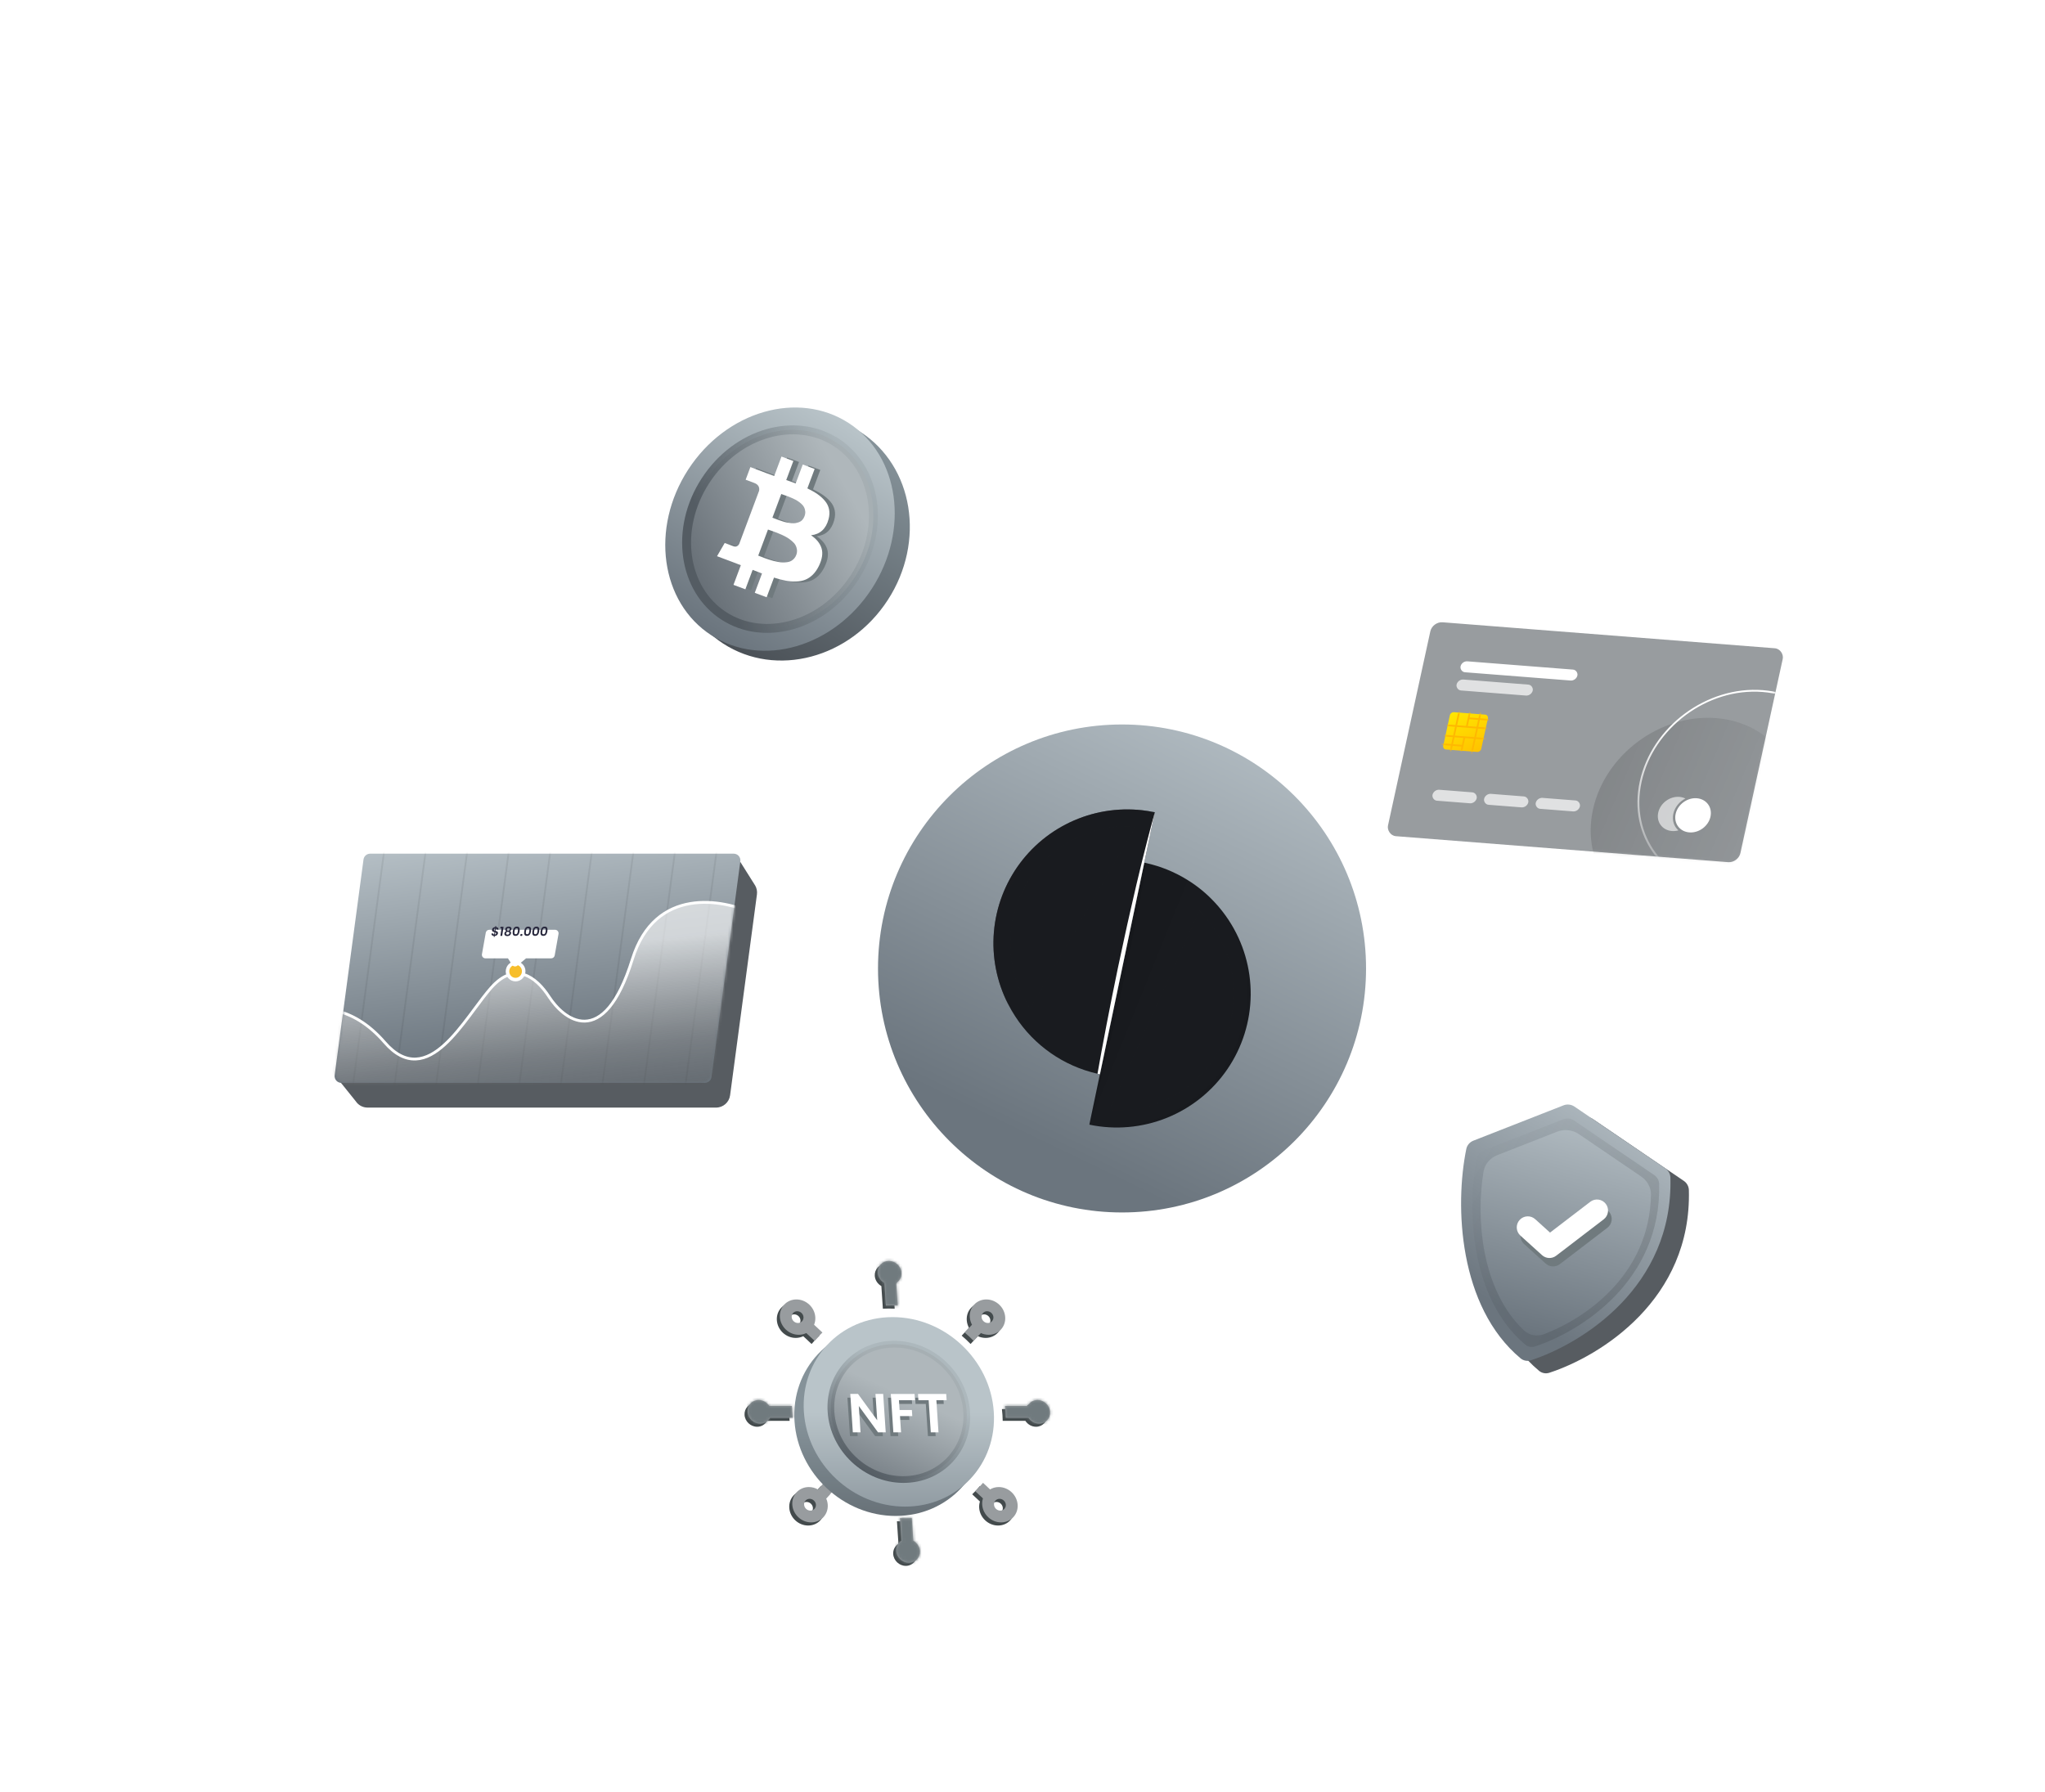 <svg width="760" height="666" viewBox="0 0 760 666" fill="none" xmlns="http://www.w3.org/2000/svg">
	<g filter="url(#filter0_f_298_2694)">
		<circle cx="314" cy="160" r="40" fill="white" fill-opacity="0.28" />
	</g>
	<g filter="url(#filter1_f_298_2694)">
		<circle cx="160" cy="319" r="40" fill="white" fill-opacity="0.28" />
	</g>
	<g filter="url(#filter2_f_298_2694)">
		<circle cx="349" cy="498" r="40" fill="white" fill-opacity="0.28" />
	</g>
	<g filter="url(#filter3_f_298_2694)">
		<circle cx="600" cy="428" r="40" fill="white" fill-opacity="0.28" />
	</g>
	<g filter="url(#filter4_f_298_2694)">
		<circle cx="548" cy="249" r="40" fill="white" fill-opacity="0.28" />
	</g>
	<circle cx="416.998" cy="359.969" r="190.857" stroke="white" stroke-opacity="0.7" stroke-width="4" />
	<path d="M526.184 479.043C510.547 493.382 492.238 504.5 472.304 511.763C452.371 519.026 431.201 522.291 410.005 521.373" stroke="white" stroke-opacity="0.1" stroke-width="4" stroke-linecap="round" />
	<path d="M278.397 276.96C297.734 244.674 327.735 220.151 363.223 207.624C398.711 195.098 437.458 195.354 472.778 208.347" stroke="white" stroke-opacity="0.1" stroke-width="4" stroke-linecap="round" />
	<path d="M429.87 583.819C383.323 586.496 337.099 574.596 297.631 549.775C258.163 524.955 227.414 488.449 209.662 445.337" stroke="white" stroke-opacity="0.28" stroke-width="4" stroke-linecap="round" />
	<path d="M399.852 136.397C432.094 133.924 464.489 138.455 494.816 149.677C525.142 160.9 552.683 178.549 575.548 201.414" stroke="white" stroke-opacity="0.28" stroke-width="4" stroke-linecap="round" />
	<rect width="131.364" height="81.379" rx="3.762" transform="matrix(0.997 0.078 -0.213 0.977 532.363 231)" fill="#989C9F" />
	<rect width="43.552" height="4.161" rx="2.081" transform="matrix(0.997 0.078 -0.213 0.977 543.244 245.643)" fill="white" />
	<rect width="28.386" height="4.161" rx="2.081" transform="matrix(0.997 0.078 -0.213 0.977 541.768 252.411)" fill="white" fill-opacity="0.7" />
	<rect width="16.465" height="4.161" rx="2.081" transform="matrix(0.997 0.078 -0.213 0.977 532.821 293.383)" fill="white" fill-opacity="0.7" />
	<rect width="16.465" height="4.161" rx="2.081" transform="matrix(0.997 0.078 -0.213 0.977 551.998 294.901)" fill="white" fill-opacity="0.7" />
	<rect width="16.465" height="4.161" rx="2.081" transform="matrix(0.997 0.078 -0.213 0.977 571.18 296.402)" fill="white" fill-opacity="0.7" />
	<rect width="14.184" height="14.184" rx="1.254" transform="matrix(0.997 0.078 -0.213 0.977 539.099 264.616)" fill="url(#paint0_linear_298_2694)" />
	<mask id="mask0_298_2694" style="mask-type:alpha" maskUnits="userSpaceOnUse" x="536" y="264" width="17" height="16">
		<rect width="14.184" height="14.184" rx="1.576" transform="matrix(0.997 0.078 -0.213 0.977 539.1 264.617)" fill="#EDE910" />
	</mask>
	<g mask="url(#mask0_298_2694)">
		<path d="M542.979 261.458L538.463 282.132" stroke="#FFB801" stroke-width="0.63" />
		<path d="M546.919 261.766L545.107 270.063M542.404 282.441L544.232 274.071" stroke="#FFB801" stroke-width="0.63" />
		<path d="M550.845 262.07L546.329 282.744" stroke="#FFB801" stroke-width="0.63" />
		<path d="M534.309 273.236L555.405 274.896" stroke="#FFB801" stroke-width="0.63" />
		<path d="M534.902 269.366L555.999 271.027" stroke="#FFB801" stroke-width="0.63" />
		<path d="M556.691 267.83L545.746 266.969" stroke="#FFB801" stroke-width="0.63" />
		<path d="M533.369 276.403L543.545 277.204" stroke="#FFB801" stroke-width="0.63" />
	</g>
	<mask id="mask1_298_2694" style="mask-type:alpha" maskUnits="userSpaceOnUse" x="515" y="231" width="148" height="90">
		<rect width="131.365" height="81.38" rx="3.765" transform="matrix(0.997 0.078 -0.213 0.977 532.363 231)" fill="#989C9F" />
	</mask>
	<g mask="url(#mask1_298_2694)">
		<circle r="37.793" transform="matrix(0.997 0.078 -0.213 0.977 629.692 303.834)" fill="url(#paint1_linear_298_2694)" />
		<circle r="37.446" transform="matrix(0.997 0.078 -0.213 0.977 647.078 293.439)" stroke="url(#paint2_linear_298_2694)" stroke-width="0.694" />
	</g>
	<circle r="6.495" transform="matrix(0.997 0.078 -0.213 0.977 629.205 303.045)" fill="white" />
	<path fill-rule="evenodd" clip-rule="evenodd" d="M623.76 308.643C622.124 307.195 621.34 304.926 621.877 302.469C622.414 300.009 624.148 297.937 626.352 296.792C625.691 296.463 624.94 296.253 624.122 296.189C620.546 295.907 617.026 298.52 616.261 302.025C615.495 305.529 617.774 308.598 621.35 308.88C622.167 308.944 622.981 308.857 623.76 308.643Z" fill="white" fill-opacity="0.6" />
	<ellipse cx="294.276" cy="199.881" rx="42.507" ry="46.882" transform="rotate(32.972 294.276 199.881)" fill="url(#paint3_linear_298_2694)" />
	<ellipse cx="289.879" cy="196.676" rx="40.673" ry="46.98" transform="rotate(32.972 289.879 196.676)" fill="url(#paint4_linear_298_2694)" />
	<path d="M317.596 214.652C305.922 232.646 284.099 238.713 268.974 228.901C253.848 219.089 250.492 196.688 262.166 178.694C273.839 160.699 295.662 154.633 310.788 164.445C325.913 174.257 329.269 196.658 317.596 214.652Z" fill="url(#paint5_linear_298_2694)" stroke="url(#paint6_linear_298_2694)" stroke-width="3.316" />
	<path d="M307.416 204.145C306.844 202.298 305.54 200.689 303.504 199.318C306.894 198.931 309.067 196.934 310.025 193.328C310.382 192.024 310.442 190.8 310.205 189.656C309.968 188.511 309.46 187.472 308.676 186.536C307.894 185.6 306.974 184.767 305.92 184.035C304.866 183.303 303.608 182.588 302.149 181.889L304.85 174.667L300.437 173.017L297.811 180.038C297.047 179.752 295.874 179.335 294.293 178.788L296.941 171.709L292.527 170.058L289.826 177.28C289.188 177.063 288.258 176.727 287.035 176.269L280.97 173.968L279.212 178.668L282.393 179.858C283.845 180.401 284.453 181.369 284.215 182.761L281.138 190.986C281.33 191.058 281.479 191.124 281.586 191.186L281.128 191.015L276.818 202.535C276.301 203.453 275.565 203.733 274.61 203.375L271.429 202.186L268.579 207.098L274.31 209.242C274.674 209.378 275.197 209.579 275.882 209.845C276.566 210.112 277.08 210.31 277.424 210.438L274.69 217.746L279.105 219.398L281.806 212.176C282.601 212.495 283.763 212.94 285.291 213.512L282.601 220.705L287.014 222.356L289.747 215.048C291.343 215.558 292.786 215.935 294.078 216.178C295.37 216.421 296.654 216.526 297.93 216.491C299.206 216.457 300.341 216.244 301.336 215.854C302.332 215.465 303.266 214.844 304.14 213.995C305.012 213.145 305.77 212.067 306.41 210.76C307.653 208.199 307.988 205.993 307.416 204.145ZM292.45 183.978C292.584 184.028 292.963 184.164 293.587 184.387C294.212 184.609 294.732 184.793 295.146 184.937C295.56 185.081 296.105 185.312 296.782 185.63C297.458 185.949 298.016 186.245 298.458 186.519C298.9 186.793 299.367 187.147 299.857 187.581C300.349 188.015 300.707 188.454 300.933 188.898C301.159 189.342 301.3 189.852 301.356 190.429C301.413 191.005 301.324 191.609 301.088 192.239C300.888 192.774 300.62 193.229 300.283 193.605C299.948 193.98 299.551 194.251 299.097 194.419C298.643 194.587 298.192 194.712 297.747 194.796C297.302 194.88 296.772 194.883 296.159 194.806C295.545 194.729 295.014 194.65 294.565 194.569C294.116 194.489 293.571 194.345 292.93 194.138C292.289 193.93 291.804 193.771 291.476 193.659C291.147 193.547 290.703 193.381 290.143 193.16C289.582 192.94 289.255 192.812 289.159 192.776L292.45 183.978L292.45 183.978L292.45 183.978ZM297.202 208.002C296.855 208.374 296.478 208.669 296.07 208.887C295.662 209.104 295.177 209.249 294.617 209.322C294.056 209.396 293.527 209.426 293.031 209.415C292.534 209.404 291.953 209.339 291.29 209.222C290.625 209.104 290.051 208.981 289.564 208.854C289.079 208.727 288.506 208.556 287.845 208.342C287.185 208.127 286.673 207.952 286.31 207.816C285.947 207.68 285.491 207.504 284.94 207.287C284.389 207.071 284.038 206.934 283.885 206.877L287.508 197.189C287.661 197.247 288.118 197.407 288.88 197.67C289.642 197.933 290.261 198.154 290.739 198.333C291.217 198.512 291.866 198.787 292.685 199.159C293.504 199.53 294.179 199.88 294.71 200.209C295.24 200.538 295.799 200.949 296.388 201.442C296.977 201.934 297.418 202.431 297.71 202.932C298.001 203.434 298.19 204.005 298.277 204.647C298.364 205.289 298.278 205.954 298.021 206.642C297.82 207.178 297.548 207.63 297.202 208.002Z" fill="#707A7E" />
	<path d="M305.316 203.783C304.744 201.936 303.44 200.326 301.405 198.955C304.795 198.568 306.968 196.571 307.925 192.965C308.282 191.661 308.342 190.438 308.106 189.293C307.869 188.148 307.36 187.109 306.577 186.174C305.795 185.238 304.875 184.404 303.821 183.672C302.766 182.94 301.509 182.225 300.049 181.527L302.751 174.305L298.338 172.654L295.711 179.676C294.947 179.39 293.775 178.973 292.194 178.425L294.842 171.346L290.428 169.695L287.726 176.918C287.089 176.701 286.158 176.364 284.936 175.907L278.871 173.605L277.113 178.305L280.294 179.495C281.746 180.038 282.353 181.006 282.115 182.398L279.039 190.623C279.23 190.695 279.379 190.762 279.487 190.824L279.028 190.652L274.719 202.173C274.202 203.09 273.465 203.37 272.51 203.013L269.329 201.823L266.479 206.736L272.211 208.88C272.574 209.015 273.097 209.217 273.782 209.483C274.466 209.749 274.98 209.947 275.324 210.076L272.591 217.384L277.005 219.035L279.706 211.813C280.501 212.133 281.663 212.578 283.192 213.15L280.501 220.343L284.914 221.993L287.648 214.685C289.243 215.195 290.687 215.573 291.978 215.815C293.27 216.058 294.554 216.163 295.83 216.129C297.106 216.094 298.242 215.882 299.237 215.492C300.232 215.102 301.166 214.482 302.04 213.632C302.912 212.783 303.67 211.705 304.311 210.398C305.553 207.836 305.888 205.631 305.316 203.783ZM290.35 183.615C290.484 183.665 290.863 183.802 291.488 184.024C292.113 184.247 292.632 184.43 293.046 184.574C293.461 184.718 294.006 184.95 294.682 185.268C295.358 185.586 295.917 185.882 296.359 186.156C296.8 186.43 297.267 186.785 297.758 187.219C298.249 187.653 298.607 188.092 298.833 188.535C299.059 188.979 299.201 189.49 299.257 190.066C299.314 190.643 299.224 191.246 298.988 191.877C298.788 192.412 298.52 192.867 298.184 193.242C297.848 193.617 297.452 193.889 296.998 194.056C296.543 194.224 296.092 194.35 295.647 194.433C295.202 194.517 294.673 194.521 294.059 194.444C293.446 194.367 292.914 194.288 292.466 194.207C292.017 194.126 291.472 193.982 290.831 193.775C290.189 193.568 289.704 193.408 289.376 193.296C289.048 193.184 288.603 193.018 288.043 192.798C287.483 192.577 287.155 192.449 287.06 192.414L290.351 183.615L290.35 183.615L290.35 183.615ZM295.102 207.64C294.755 208.011 294.379 208.306 293.971 208.524C293.563 208.741 293.078 208.887 292.517 208.96C291.956 209.033 291.427 209.064 290.931 209.052C290.434 209.042 289.854 208.976 289.19 208.859C288.526 208.741 287.951 208.618 287.465 208.491C286.979 208.364 286.406 208.193 285.745 207.979C285.086 207.764 284.574 207.589 284.211 207.454C283.848 207.318 283.391 207.141 282.84 206.924C282.289 206.708 281.938 206.571 281.785 206.514L285.408 196.827C285.561 196.884 286.018 197.044 286.78 197.307C287.543 197.57 288.162 197.792 288.64 197.97C289.117 198.149 289.766 198.424 290.585 198.796C291.404 199.167 292.079 199.517 292.61 199.847C293.14 200.176 293.699 200.586 294.289 201.079C294.877 201.572 295.318 202.068 295.61 202.57C295.901 203.071 296.091 203.642 296.177 204.284C296.264 204.927 296.179 205.592 295.921 206.28C295.721 206.815 295.448 207.268 295.102 207.64Z" fill="white" />
	<path fill-rule="evenodd" clip-rule="evenodd" d="M280.71 329.229L280.655 329.142C280.585 329.021 280.511 328.903 280.432 328.788L274.244 318.955L265.348 324.186L267.673 326.498H146.576C143.938 326.498 141.708 328.45 141.359 331.064L132.474 397.553L131.033 396.12L125.048 400.403L132.204 409.311C133.14 410.727 134.746 411.677 136.599 411.677H266.113C268.75 411.677 270.98 409.725 271.329 407.111L281.306 332.458C281.461 331.294 281.225 330.177 280.706 329.232L280.71 329.229Z" fill="#575C61" />
	<path d="M135.094 319.465C135.259 318.225 136.318 317.299 137.569 317.299H272.663C274.174 317.299 275.338 318.63 275.138 320.127L264.423 400.311C264.257 401.552 263.199 402.478 261.947 402.478H126.853C125.343 402.478 124.178 401.147 124.378 399.65L135.094 319.465Z" fill="url(#paint7_linear_298_2694)" />
	<mask id="mask2_298_2694" style="mask-type:alpha" maskUnits="userSpaceOnUse" x="124" y="317" width="151" height="86">
		<path d="M134.926 320.723C135.188 318.763 136.86 317.299 138.838 317.299H271.006C273.394 317.299 275.235 319.402 274.919 321.769L264.591 399.054C264.329 401.014 262.656 402.478 260.678 402.478H128.51C126.122 402.478 124.281 400.375 124.597 398.008L134.926 320.723Z" fill="url(#paint8_linear_298_2694)" />
	</mask>
	<g mask="url(#mask2_298_2694)">
		<path d="M144.491 303.361L129.047 419.387" stroke="black" stroke-opacity="0.07" stroke-width="0.658" />
		<path d="M159.937 303.361L144.492 419.387" stroke="black" stroke-opacity="0.07" stroke-width="0.658" />
		<path d="M175.378 303.361L159.934 419.387" stroke="black" stroke-opacity="0.07" stroke-width="0.658" />
		<path d="M190.827 303.361L175.383 419.387" stroke="black" stroke-opacity="0.07" stroke-width="0.658" />
		<path d="M206.269 303.361L190.824 419.387" stroke="black" stroke-opacity="0.07" stroke-width="0.658" />
		<path d="M221.71 303.361L206.266 419.387" stroke="black" stroke-opacity="0.07" stroke-width="0.658" />
		<path d="M237.159 303.361L221.715 419.387" stroke="black" stroke-opacity="0.07" stroke-width="0.658" />
		<path d="M252.605 303.361L237.16 419.387" stroke="black" stroke-opacity="0.07" stroke-width="0.658" />
		<path d="M268.046 303.361L252.602 419.387" stroke="black" stroke-opacity="0.07" stroke-width="0.658" />
		<path d="M99.496 409.279C97.318 400.61 101.068 389.799 112.68 376.284C117.664 374.137 130.681 373.246 142.93 387.409C146.897 391.998 150.793 393.805 154.594 393.622C158.364 393.441 161.904 391.306 165.187 388.321C168.476 385.331 171.574 381.426 174.456 377.59C175.15 376.667 175.831 375.748 176.5 374.846C178.619 371.987 180.61 369.301 182.485 367.179C184.76 364.604 186.944 363.097 188.995 362.373C191.037 361.651 192.977 361.694 194.795 362.271C198.46 363.435 201.667 366.784 204.083 370.529C205.325 372.454 207.175 374.726 209.433 376.508C211.688 378.286 214.395 379.61 217.335 379.545C220.295 379.48 223.383 378.01 226.388 374.42C229.384 370.84 232.32 365.129 235.012 356.502C237.134 349.703 240.303 344.926 244.022 341.659C247.74 338.392 252.034 336.613 256.441 335.852C265.196 334.339 274.373 336.852 280.21 339.676C290.123 358.377 300.014 386.068 297.705 408.646C296.55 419.946 292.345 429.921 283.602 436.875C274.851 443.836 261.475 447.835 241.849 447.009C192.584 444.936 148.606 440.608 122.799 430.042C109.887 424.756 101.681 417.973 99.496 409.279Z" fill="url(#paint9_linear_298_2694)" fill-opacity="0.6" stroke="white" stroke-width="1.048" />
	</g>
	<path d="M194.573 361.602C194.25 363.284 192.657 364.37 191.037 364.059C189.416 363.747 188.339 362.148 188.663 360.466C188.986 358.783 190.579 357.697 192.2 358.008C193.82 358.32 194.897 359.919 194.573 361.602Z" fill="#F7BE2B" stroke="white" stroke-width="1.316" />
	<g filter="url(#filter5_d_298_2694)">
		<path fill-rule="evenodd" clip-rule="evenodd" d="M181.828 340.322C181.191 340.322 180.645 340.779 180.533 341.407L179.108 349.396C178.964 350.202 179.584 350.942 180.403 350.942H188.776L190.307 353.346C190.733 354.015 191.65 354.158 192.259 353.65L195.504 350.942H204.849C205.486 350.942 206.032 350.485 206.144 349.858L207.569 341.869C207.713 341.063 207.093 340.322 206.274 340.322H181.828Z" fill="white" />
	</g>
	<path d="M185.06 346.927C185.036 347.088 184.971 347.24 184.865 347.383C184.762 347.522 184.622 347.638 184.446 347.731C184.272 347.821 184.075 347.874 183.853 347.889L183.797 348.266H183.496L183.553 347.885C183.244 347.857 183.006 347.764 182.838 347.606C182.671 347.445 182.605 347.228 182.64 346.955H183.345C183.33 347.178 183.426 347.313 183.632 347.359L183.765 346.472C183.548 346.416 183.374 346.36 183.245 346.304C183.115 346.248 183.01 346.159 182.928 346.035C182.846 345.911 182.822 345.742 182.854 345.528C182.894 345.258 183.024 345.038 183.244 344.868C183.467 344.697 183.736 344.6 184.049 344.575L184.106 344.199H184.407L184.35 344.575C184.647 344.6 184.874 344.69 185.029 344.845C185.187 345 185.257 345.213 185.238 345.486H184.529C184.533 345.396 184.511 345.319 184.465 345.254C184.422 345.186 184.357 345.137 184.27 345.11L184.138 345.988C184.365 346.047 184.541 346.104 184.667 346.16C184.797 346.213 184.903 346.301 184.985 346.425C185.067 346.546 185.092 346.713 185.06 346.927ZM183.545 345.495C183.529 345.598 183.548 345.681 183.601 345.746C183.655 345.808 183.738 345.86 183.851 345.9L183.971 345.096C183.856 345.111 183.761 345.153 183.685 345.221C183.609 345.289 183.562 345.381 183.545 345.495ZM183.931 347.369C184.054 347.347 184.153 347.299 184.23 347.225C184.31 347.15 184.358 347.06 184.374 346.955C184.389 346.853 184.369 346.771 184.312 346.709C184.256 346.647 184.169 346.595 184.053 346.555L183.931 347.369ZM185.917 345.072L186.007 344.473H187.14L186.632 347.861H185.955L186.373 345.072H185.917ZM188.125 346.067C187.835 345.906 187.716 345.657 187.767 345.319C187.792 345.151 187.857 345 187.962 344.863C188.071 344.724 188.217 344.614 188.402 344.533C188.59 344.45 188.809 344.408 189.06 344.408C189.31 344.408 189.516 344.45 189.675 344.533C189.839 344.614 189.952 344.724 190.016 344.863C190.083 345 190.104 345.151 190.079 345.319C190.054 345.489 189.989 345.639 189.885 345.77C189.781 345.897 189.653 345.996 189.502 346.067C189.663 346.142 189.781 346.25 189.857 346.393C189.933 346.535 189.956 346.704 189.927 346.899C189.895 347.11 189.813 347.294 189.679 347.452C189.55 347.607 189.384 347.727 189.184 347.81C188.983 347.894 188.766 347.936 188.53 347.936C188.295 347.936 188.09 347.894 187.915 347.81C187.742 347.727 187.613 347.607 187.527 347.452C187.444 347.294 187.418 347.11 187.45 346.899C187.479 346.704 187.553 346.535 187.671 346.393C187.79 346.247 187.941 346.138 188.125 346.067ZM189.426 345.412C189.449 345.26 189.42 345.142 189.338 345.058C189.26 344.975 189.141 344.933 188.981 344.933C188.824 344.933 188.693 344.975 188.586 345.058C188.483 345.142 188.419 345.261 188.396 345.416C188.375 345.556 188.405 345.667 188.487 345.751C188.571 345.835 188.689 345.877 188.839 345.877C188.99 345.877 189.12 345.835 189.229 345.751C189.34 345.664 189.405 345.551 189.426 345.412ZM188.768 346.351C188.59 346.351 188.437 346.396 188.311 346.485C188.188 346.575 188.114 346.704 188.089 346.871C188.065 347.026 188.099 347.153 188.191 347.252C188.286 347.349 188.426 347.397 188.611 347.397C188.796 347.397 188.949 347.347 189.071 347.248C189.192 347.149 189.264 347.023 189.287 346.871C189.312 346.707 189.276 346.58 189.18 346.49C189.084 346.397 188.947 346.351 188.768 346.351ZM190.563 346.123C190.643 345.587 190.804 345.167 191.043 344.863C191.286 344.56 191.635 344.408 192.089 344.408C192.544 344.408 192.845 344.56 192.994 344.863C193.146 345.167 193.182 345.587 193.101 346.123C193.02 346.662 192.858 347.085 192.615 347.392C192.374 347.699 192.027 347.852 191.573 347.852C191.118 347.852 190.815 347.699 190.664 347.392C190.516 347.085 190.482 346.662 190.563 346.123ZM192.453 346.123C192.487 345.894 192.5 345.701 192.492 345.547C192.487 345.388 192.447 345.26 192.371 345.161C192.298 345.062 192.174 345.012 191.999 345.012C191.823 345.012 191.683 345.062 191.577 345.161C191.474 345.26 191.395 345.388 191.34 345.547C191.289 345.701 191.246 345.894 191.212 346.123C191.176 346.358 191.161 346.557 191.165 346.718C191.169 346.876 191.209 347.005 191.285 347.104C191.362 347.2 191.488 347.248 191.663 347.248C191.839 347.248 191.979 347.2 192.084 347.104C192.19 347.005 192.269 346.876 192.321 346.718C192.373 346.557 192.417 346.358 192.453 346.123ZM193.703 347.894C193.584 347.894 193.49 347.858 193.423 347.787C193.359 347.713 193.335 347.621 193.351 347.513C193.367 347.404 193.418 347.314 193.504 347.243C193.594 347.169 193.698 347.132 193.817 347.132C193.933 347.132 194.023 347.169 194.087 347.243C194.151 347.314 194.176 347.404 194.159 347.513C194.143 347.621 194.092 347.713 194.005 347.787C193.92 347.858 193.819 347.894 193.703 347.894ZM194.823 346.123C194.903 345.587 195.063 345.167 195.303 344.863C195.546 344.56 195.895 344.408 196.349 344.408C196.803 344.408 197.105 344.56 197.254 344.863C197.405 345.167 197.441 345.587 197.361 346.123C197.28 346.662 197.118 347.085 196.874 347.392C196.634 347.699 196.287 347.852 195.832 347.852C195.378 347.852 195.075 347.699 194.924 347.392C194.775 347.085 194.742 346.662 194.823 346.123ZM196.712 346.123C196.747 345.894 196.76 345.701 196.752 345.547C196.747 345.388 196.707 345.26 196.631 345.161C196.558 345.062 196.434 345.012 196.258 345.012C196.083 345.012 195.942 345.062 195.836 345.161C195.734 345.26 195.655 345.388 195.6 345.547C195.549 345.701 195.506 345.894 195.471 346.123C195.436 346.358 195.42 346.557 195.424 346.718C195.429 346.876 195.469 347.005 195.545 347.104C195.622 347.2 195.747 347.248 195.923 347.248C196.098 347.248 196.239 347.2 196.344 347.104C196.45 347.005 196.529 346.876 196.581 346.718C196.633 346.557 196.677 346.358 196.712 346.123ZM197.861 346.123C197.942 345.587 198.102 345.167 198.342 344.863C198.585 344.56 198.933 344.408 199.388 344.408C199.842 344.408 200.144 344.56 200.292 344.863C200.444 345.167 200.48 345.587 200.399 346.123C200.319 346.662 200.156 347.085 199.913 347.392C199.673 347.699 199.325 347.852 198.871 347.852C198.417 347.852 198.114 347.699 197.962 347.392C197.814 347.085 197.78 346.662 197.861 346.123ZM199.751 346.123C199.785 345.894 199.798 345.701 199.79 345.547C199.786 345.388 199.745 345.26 199.669 345.161C199.597 345.062 199.472 345.012 199.297 345.012C199.121 345.012 198.981 345.062 198.875 345.161C198.773 345.26 198.694 345.388 198.639 345.547C198.587 345.701 198.544 345.894 198.51 346.123C198.475 346.358 198.459 346.557 198.463 346.718C198.467 346.876 198.508 347.005 198.584 347.104C198.66 347.2 198.786 347.248 198.962 347.248C199.137 347.248 199.277 347.2 199.383 347.104C199.489 347.005 199.567 346.876 199.619 346.718C199.672 346.557 199.715 346.358 199.751 346.123ZM200.9 346.123C200.98 345.587 201.14 345.167 201.38 344.863C201.623 344.56 201.972 344.408 202.426 344.408C202.881 344.408 203.182 344.56 203.331 344.863C203.483 345.167 203.518 345.587 203.438 346.123C203.357 346.662 203.195 347.085 202.952 347.392C202.711 347.699 202.364 347.852 201.91 347.852C201.455 347.852 201.152 347.699 201.001 347.392C200.853 347.085 200.819 346.662 200.9 346.123ZM202.789 346.123C202.824 345.894 202.837 345.701 202.829 345.547C202.824 345.388 202.784 345.26 202.708 345.161C202.635 345.062 202.511 345.012 202.336 345.012C202.16 345.012 202.02 345.062 201.914 345.161C201.811 345.26 201.732 345.388 201.677 345.547C201.626 345.701 201.583 345.894 201.549 346.123C201.513 346.358 201.498 346.557 201.502 346.718C201.506 346.876 201.546 347.005 201.622 347.104C201.699 347.2 201.825 347.248 202 347.248C202.176 347.248 202.316 347.2 202.421 347.104C202.527 347.005 202.606 346.876 202.658 346.718C202.71 346.557 202.754 346.358 202.789 346.123Z" fill="#29293E" />
	<path d="M554.432 428.606L587.918 415.478C589.268 414.95 590.791 415.121 591.989 415.936L625.769 438.919C626.897 439.687 627.614 440.953 627.65 442.317C628.732 482.898 594.941 503.984 575.781 510.241C574.466 510.67 573.026 510.397 571.963 509.51C548.932 490.266 547.453 452.799 551.803 431.676C552.092 430.269 553.095 429.13 554.432 428.606Z" fill="#575C61" />
	<path d="M547.569 423.97L581.055 410.843C582.404 410.314 583.927 410.485 585.125 411.3L618.905 434.283C620.034 435.051 620.75 436.317 620.787 437.682C621.869 478.262 588.078 499.349 568.918 505.605C567.602 506.034 566.162 505.761 565.1 504.874C542.069 485.631 540.589 448.164 544.939 427.04C545.229 425.633 546.232 424.494 547.569 423.97Z" fill="url(#paint10_linear_298_2694)" />
	<path d="M551.442 427.594L580.984 416.013C582.293 415.5 583.772 415.666 584.935 416.457L614.785 436.766C615.881 437.512 616.577 438.739 616.609 440.064C617.473 476.049 587.581 494.809 570.485 500.448C569.208 500.869 567.812 500.604 566.785 499.738C546.424 482.588 545.063 449.411 548.892 430.573C549.17 429.207 550.144 428.103 551.442 427.594Z" fill="url(#paint11_linear_298_2694)" fill-opacity="0.24" />
	<path d="M556.496 429.334L578.661 420.645C581.359 419.587 584.405 419.93 586.801 421.56L609.899 437.275C612.157 438.811 613.615 441.322 613.566 444.052C613.03 473.774 589.209 490.061 573.796 495.899C571.207 496.88 568.291 496.345 566.287 494.435C550.282 479.177 548.557 452.362 551.332 435.493C551.798 432.659 553.822 430.382 556.496 429.334Z" fill="url(#paint12_linear_298_2694)" />
	<path fill-rule="evenodd" clip-rule="evenodd" d="M598.133 450.591C599.511 452.392 599.169 454.969 597.368 456.347L579.695 469.875C578.122 471.078 575.914 470.988 574.445 469.659L566.402 462.385C564.72 460.864 564.589 458.267 566.11 456.586C567.631 454.904 570.228 454.773 571.91 456.294L577.418 461.276L592.377 449.827C594.178 448.448 596.755 448.791 598.133 450.591Z" fill="#707A7E" />
	<path fill-rule="evenodd" clip-rule="evenodd" d="M596.766 447.454C598.144 449.255 597.802 451.832 596.001 453.21L578.328 466.737C576.755 467.941 574.547 467.85 573.078 466.522L565.034 459.247C563.353 457.726 563.222 455.13 564.743 453.448C566.264 451.766 568.861 451.636 570.543 453.157L576.051 458.139L591.01 446.689C592.811 445.311 595.388 445.653 596.766 447.454Z" fill="white" />
	<circle cx="416.989" cy="359.967" r="90.688" fill="url(#paint13_linear_298_2694)" />
	<path d="M451.335 335.281C453.318 337.393 455.112 339.676 456.694 342.103C462.082 350.34 464.905 359.989 464.808 369.831C464.71 379.672 461.695 389.264 456.145 397.391C450.594 405.519 442.758 411.818 433.627 415.491C424.496 419.163 414.48 420.045 404.848 418.024V418.002L404.87 417.935C404.88 417.925 404.87 417.913 404.88 417.902C404.869 417.868 404.88 417.858 404.88 417.836L408.768 399.31L425.245 320.619L425.256 320.631C425.555 320.686 425.843 320.753 426.142 320.83C426.818 320.974 427.482 321.151 428.157 321.34C428.789 321.505 429.409 321.682 430.029 321.881C430.947 322.159 431.864 322.48 432.753 322.834C433.162 322.978 433.561 323.133 433.949 323.299C434.536 323.531 435.089 323.775 435.665 324.041C436.087 324.218 436.496 324.434 436.906 324.639C437.227 324.783 437.536 324.939 437.857 325.104C439.099 325.746 440.316 326.433 441.513 327.187C445.127 329.444 448.429 332.165 451.335 335.281Z" fill="#191B1F" />
	<g style="mix-blend-mode:multiply" opacity="0.16">
		<g style="mix-blend-mode:multiply" opacity="0.16">
			<path d="M441.509 327.183L404.844 418.02L425.241 320.615C431.01 321.823 436.518 324.047 441.509 327.183Z" fill="black" />
		</g>
	</g>
	<path d="M429.184 301.89V301.912C429.174 301.923 429.184 301.957 429.162 301.978C429.17 302.011 429.166 302.046 429.152 302.078L425.264 320.627L408.776 399.306C408.466 399.239 408.177 399.175 407.879 399.095C395.313 396.253 384.352 388.621 377.326 377.823C376.397 376.398 375.539 374.927 374.757 373.415C374.757 373.415 374.746 373.381 374.725 373.337C374.68 373.275 374.643 373.208 374.613 373.138C370.407 364.873 368.595 355.596 369.383 346.356C370.171 337.116 373.526 328.28 379.071 320.847C384.616 313.413 392.129 307.678 400.761 304.289C409.393 300.9 418.801 299.993 427.922 301.669C427.967 301.669 427.999 301.679 428.022 301.679C428.41 301.735 428.798 301.813 429.184 301.89Z" fill="#191B1F" />
	<g style="mix-blend-mode:multiply" opacity="0.25">
		<g style="mix-blend-mode:multiply" opacity="0.25">
			<path d="M426.139 320.826C425.222 326.175 424.091 332.332 422.817 338.921C422.154 342.329 421.5 345.867 420.758 349.44C420.016 353.013 419.285 356.649 418.543 360.271C417.768 363.903 416.982 367.524 416.218 371.101C415.431 374.655 414.645 378.165 413.893 381.555C412.353 388.342 410.869 394.661 409.518 400.058C408.207 405.462 406.982 409.947 406.185 413.092C405.465 415.845 404.978 417.549 404.868 417.931C404.859 417.898 404.863 417.863 404.878 417.832L425.243 320.615C425.542 320.672 425.84 320.749 426.139 320.826Z" fill="black" />
		</g>
	</g>
	<path d="M429.158 301.982C429.166 302.016 429.162 302.051 429.148 302.082L408.773 399.31C408.462 399.244 408.174 399.179 407.875 399.099C408.806 393.762 409.935 387.583 411.208 380.994C411.872 377.587 412.559 374.062 413.268 370.474C414 366.909 414.741 363.265 415.483 359.644C416.258 356.012 417.044 352.391 417.808 348.814C418.55 345.237 419.381 341.749 420.133 338.361C421.662 331.583 423.157 325.261 424.496 319.845C425.807 314.441 427.044 309.967 427.841 306.823C428.561 304.065 429.048 302.36 429.158 301.982Z" fill="white" />
	<g style="mix-blend-mode:screen" opacity="0.25">
		<g style="mix-blend-mode:screen" opacity="0.25">
			<path d="M445.697 338.463C447.857 340.606 449.779 342.974 451.432 345.528C454.569 350.305 456.732 355.653 457.797 361.268C458.862 366.882 458.807 372.651 457.636 378.244C456.465 383.838 454.201 389.144 450.974 393.86C447.747 398.576 443.62 402.608 438.83 405.725C430.999 410.889 421.693 413.351 412.332 412.737L412.442 412.212L445.697 338.463Z" fill="#191B1F" />
		</g>
	</g>
	<g style="mix-blend-mode:screen" opacity="0.25">
		<g style="mix-blend-mode:screen" opacity="0.25">
			<path d="M421.677 307.17L421.455 308.211L382.886 374.886C382.776 374.731 382.654 374.565 382.554 374.399C379.42 369.619 377.259 364.267 376.197 358.65C375.136 353.033 375.193 347.262 376.366 341.667C377.539 336.072 379.805 330.764 383.034 326.047C386.263 321.33 390.391 317.297 395.182 314.178C403.017 309.024 412.318 306.564 421.677 307.17Z" fill="#191B1F" />
		</g>
	</g>
	<g style="mix-blend-mode:multiply" opacity="0.16">
		<g style="mix-blend-mode:multiply" opacity="0.16">
			<path d="M451.331 335.275C453.314 337.387 455.108 339.67 456.69 342.097C462.078 350.334 464.901 359.983 464.804 369.825C464.706 379.666 461.691 389.258 456.141 397.386C450.59 405.513 442.754 411.812 433.623 415.485C424.492 419.158 414.476 420.039 404.844 418.019C407.439 418.373 410.053 418.569 412.672 418.606C417.855 418.598 423.008 417.825 427.965 416.313C432.876 414.818 437.527 412.573 441.753 409.658L444.808 407.354C445.856 406.612 446.724 405.661 447.691 404.83L449.098 403.533L450.382 402.117C451.259 401.2 452.083 400.236 452.851 399.227L455.111 396.148L457.06 392.871C457.757 391.797 458.212 390.59 458.799 389.472C459.369 388.334 459.858 387.157 460.26 385.95C461.157 383.567 461.871 381.12 462.398 378.63L463.053 374.854C463.184 373.592 463.264 372.318 463.364 371.045C463.444 369.77 463.459 368.49 463.408 367.213L463.386 365.286L463.175 363.392C462.921 360.837 462.489 358.303 461.88 355.808L460.75 352.109C460.407 350.858 459.809 349.728 459.354 348.521C459.111 347.923 458.889 347.325 458.623 346.726L457.706 344.989C457.075 343.847 456.526 342.607 455.834 341.544C454.465 339.363 452.961 337.269 451.331 335.275Z" fill="black" />
		</g>
	</g>
	<g style="mix-blend-mode:screen" opacity="0.7">
		<g style="mix-blend-mode:screen" opacity="0.7">
			<path d="M427.914 301.662C427.715 301.64 427.404 301.617 426.997 301.585C426.199 301.473 424.993 301.441 423.486 301.329C421.673 301.268 419.858 301.302 418.049 301.43C412.967 301.783 407.96 302.856 403.18 304.619C400.337 305.701 397.592 307.023 394.974 308.572C394.299 308.965 393.59 309.447 392.893 309.882C392.251 310.276 391.608 310.835 390.954 311.289C390.299 311.787 389.659 312.274 388.988 312.762C388.333 313.286 387.749 313.847 387.117 314.39C386.507 314.955 385.865 315.485 385.267 316.062L383.551 317.911C382.397 319.132 381.325 320.427 380.34 321.787C379.811 322.437 379.327 323.121 378.889 323.835L377.505 325.951C376.653 327.379 375.921 328.908 375.145 330.369C374.536 331.908 373.805 333.393 373.284 334.931C373.03 335.695 372.786 336.471 372.531 337.234L372.155 338.386L371.892 339.538C371.561 341.089 371.128 342.583 370.951 344.111C370.693 345.585 370.523 347.073 370.443 348.567C370.324 349.981 370.286 351.401 370.331 352.819C370.315 354.147 370.378 355.475 370.52 356.795C370.664 358.068 370.807 359.297 370.941 360.449C371.173 361.612 371.384 362.687 371.583 363.726C372.004 365.763 372.632 367.48 373.025 368.953C373.988 371.443 374.587 372.995 374.709 373.337C374.73 373.381 374.742 373.416 374.742 373.416C374.742 373.416 374.687 373.316 374.598 373.138C370.391 364.873 368.58 355.596 369.367 346.356C370.155 337.116 373.511 328.28 379.055 320.847C384.6 313.413 392.113 307.678 400.745 304.289C409.377 300.9 418.785 299.993 427.906 301.669L427.914 301.662Z" fill="#191B1F" />
		</g>
	</g>
	<path d="M333.879 474.221C333.719 471.803 331.624 469.842 329.201 469.842C326.777 469.842 324.942 471.803 325.102 474.221C325.21 475.843 326.187 477.259 327.551 478.016L328.108 486.427C328.829 486.388 329.555 486.368 330.288 486.368C331.028 486.368 331.764 486.388 332.497 486.428L331.939 478.012C333.199 477.255 333.987 475.84 333.879 474.221Z" fill="#434A4C" />
	<path fill-rule="evenodd" clip-rule="evenodd" d="M357.396 496.449C358.551 497.423 359.656 498.457 360.705 499.545L363.418 496.646C364.305 497.057 365.284 497.287 366.301 497.287C369.936 497.287 372.688 494.346 372.448 490.718C372.208 487.091 369.066 484.15 365.43 484.15C361.795 484.15 359.042 487.091 359.283 490.718C359.35 491.732 359.643 492.692 360.111 493.549L357.396 496.449ZM365.72 488.529C366.932 488.529 367.98 489.509 368.06 490.718C368.14 491.928 367.222 492.908 366.01 492.908C364.799 492.908 363.751 491.928 363.671 490.718C363.591 489.509 364.509 488.529 365.72 488.529Z" fill="#434A4C" />
	<path d="M372.353 523.739C372.44 524.465 372.509 525.195 372.558 525.93C372.606 526.664 372.635 527.394 372.643 528.118H381.077C381.923 529.425 383.398 530.305 385.022 530.305C387.445 530.305 389.28 528.344 389.12 525.926C388.96 523.508 386.865 521.547 384.441 521.547C382.816 521.547 381.455 522.429 380.784 523.739H372.353Z" fill="#434A4C" />
	<path fill-rule="evenodd" clip-rule="evenodd" d="M364.204 552.311C363.299 553.399 362.332 554.433 361.306 555.408L364.181 558.098C363.948 558.828 363.847 559.621 363.902 560.45C364.142 564.077 367.284 567.018 370.92 567.018C374.555 567.018 377.308 564.077 377.067 560.45C376.827 556.822 373.685 553.881 370.05 553.881C368.852 553.881 367.75 554.201 366.819 554.759L364.204 552.311ZM370.34 558.26C369.128 558.26 368.21 559.241 368.291 560.45C368.371 561.659 369.418 562.639 370.63 562.639C371.842 562.639 372.759 561.659 372.679 560.45C372.599 559.241 371.552 558.26 370.34 558.26Z" fill="#434A4C" />
	<path d="M337.73 565.432C337.003 565.472 336.269 565.492 335.53 565.492C334.797 565.492 334.067 565.472 333.342 565.433L333.899 573.839C332.635 574.596 331.846 576.012 331.953 577.634C332.113 580.052 334.208 582.013 336.631 582.013C339.055 582.013 340.89 580.052 340.73 577.634C340.623 576.014 339.648 574.6 338.287 573.842L337.73 565.432Z" fill="#434A4C" />
	<path fill-rule="evenodd" clip-rule="evenodd" d="M308.418 555.408C307.263 554.433 306.158 553.399 305.11 552.311C304.339 553.135 303.575 553.951 302.82 554.758C301.816 554.2 300.672 553.881 299.475 553.881C295.839 553.881 293.087 556.822 293.327 560.45C293.568 564.077 296.709 567.018 300.345 567.018C303.98 567.018 306.733 564.077 306.493 560.45C306.438 559.62 306.231 558.827 305.901 558.096C306.73 557.211 307.569 556.314 308.418 555.408ZM302.104 560.45C302.024 559.241 300.977 558.26 299.765 558.26C298.553 558.26 297.636 559.241 297.716 560.45C297.796 561.659 298.843 562.639 300.055 562.639C301.267 562.639 302.184 561.659 302.104 560.45Z" fill="#434A4C" />
	<path d="M293.465 528.118C293.377 527.394 293.309 526.664 293.26 525.93C293.212 525.195 293.183 524.465 293.175 523.739H284.75C283.905 522.429 282.427 521.547 280.802 521.547C278.378 521.547 276.543 523.508 276.704 525.926C276.864 528.344 278.958 530.305 281.382 530.305C283.005 530.305 284.364 529.425 285.037 528.118H293.465Z" fill="#434A4C" />
	<path fill-rule="evenodd" clip-rule="evenodd" d="M301.619 499.544C302.523 498.456 303.491 497.422 304.517 496.448L301.42 493.549C301.774 492.692 301.94 491.732 301.873 490.718C301.633 487.091 298.491 484.15 294.855 484.15C291.22 484.15 288.468 487.091 288.708 490.718C288.948 494.346 292.09 497.287 295.726 497.287C296.743 497.287 297.69 497.057 298.523 496.646L301.619 499.544ZM293.096 490.718C293.016 489.509 293.934 488.529 295.146 488.529C296.357 488.529 297.405 489.509 297.485 490.718C297.565 491.928 296.647 492.908 295.436 492.908C294.224 492.908 293.176 491.928 293.096 490.718Z" fill="#434A4C" />
	<path d="M335.004 473.057C334.844 470.638 332.749 468.678 330.326 468.678C327.902 468.678 326.067 470.638 326.227 473.057C326.335 474.679 327.312 476.095 328.676 476.851L329.233 485.263C329.954 485.224 330.68 485.204 331.413 485.204C332.153 485.204 332.889 485.224 333.622 485.264L333.064 476.848C334.324 476.091 335.112 474.676 335.004 473.057Z" fill="#989C9F" />
	<path fill-rule="evenodd" clip-rule="evenodd" d="M358.521 495.285C359.676 496.259 360.781 497.293 361.83 498.381L364.543 495.482C365.43 495.893 366.409 496.123 367.426 496.123C371.061 496.123 373.813 493.182 373.573 489.554C373.333 485.927 370.191 482.986 366.555 482.986C362.92 482.986 360.167 485.927 360.408 489.554C360.475 490.568 360.768 491.528 361.236 492.385L358.521 495.285ZM366.845 487.365C368.057 487.365 369.105 488.345 369.185 489.554C369.265 490.764 368.347 491.744 367.135 491.744C365.924 491.744 364.876 490.764 364.796 489.554C364.716 488.345 365.634 487.365 366.845 487.365Z" fill="#989C9F" />
	<path d="M373.478 522.575C373.565 523.3 373.634 524.031 373.683 524.766C373.731 525.5 373.76 526.23 373.768 526.954H382.202C383.048 528.261 384.523 529.141 386.147 529.141C388.57 529.141 390.405 527.18 390.245 524.762C390.085 522.343 387.99 520.383 385.566 520.383C383.941 520.383 382.58 521.265 381.909 522.575H373.478Z" fill="#989C9F" />
	<path fill-rule="evenodd" clip-rule="evenodd" d="M365.329 551.147C364.424 552.235 363.457 553.269 362.431 554.244L365.306 556.934C365.073 557.664 364.972 558.457 365.027 559.286C365.267 562.913 368.409 565.854 372.045 565.854C375.68 565.854 378.433 562.913 378.192 559.286C377.952 555.658 374.81 552.717 371.175 552.717C369.977 552.717 368.875 553.037 367.944 553.595L365.329 551.147ZM371.465 557.096C370.253 557.096 369.335 558.076 369.416 559.286C369.496 560.495 370.543 561.475 371.755 561.475C372.967 561.475 373.884 560.495 373.804 559.286C373.724 558.076 372.677 557.096 371.465 557.096Z" fill="#989C9F" />
	<path d="M338.855 564.268C338.128 564.308 337.394 564.328 336.655 564.328C335.922 564.328 335.192 564.308 334.467 564.269L335.024 572.675C333.76 573.432 332.971 574.848 333.078 576.47C333.238 578.888 335.333 580.849 337.756 580.849C340.18 580.849 342.015 578.888 341.855 576.47C341.748 574.85 340.773 573.436 339.412 572.678L338.855 564.268Z" fill="#989C9F" />
	<path fill-rule="evenodd" clip-rule="evenodd" d="M309.543 554.244C308.388 553.269 307.283 552.235 306.235 551.147C305.464 551.971 304.7 552.787 303.945 553.594C302.941 553.036 301.797 552.717 300.6 552.717C296.964 552.717 294.212 555.658 294.452 559.286C294.693 562.913 297.834 565.854 301.47 565.854C305.105 565.854 307.858 562.913 307.618 559.286C307.563 558.456 307.356 557.663 307.026 556.932C307.855 556.047 308.694 555.15 309.543 554.244ZM303.229 559.286C303.149 558.076 302.102 557.096 300.89 557.096C299.678 557.096 298.761 558.076 298.841 559.286C298.921 560.495 299.968 561.475 301.18 561.475C302.392 561.475 303.309 560.495 303.229 559.286Z" fill="#989C9F" />
	<path d="M294.59 526.954C294.502 526.23 294.434 525.5 294.385 524.766C294.337 524.031 294.308 523.3 294.3 522.575H285.875C285.03 521.265 283.552 520.383 281.927 520.383C279.503 520.383 277.668 522.343 277.829 524.762C277.989 527.18 280.083 529.141 282.507 529.141C284.13 529.141 285.489 528.261 286.162 526.954H294.59Z" fill="#989C9F" />
	<path fill-rule="evenodd" clip-rule="evenodd" d="M302.744 498.38C303.648 497.292 304.616 496.258 305.642 495.284L302.545 492.385C302.899 491.528 303.065 490.568 302.998 489.554C302.758 485.927 299.616 482.986 295.98 482.986C292.345 482.986 289.593 485.927 289.833 489.554C290.073 493.182 293.215 496.123 296.851 496.123C297.868 496.123 298.815 495.893 299.648 495.482L302.744 498.38ZM294.221 489.554C294.141 488.345 295.059 487.365 296.271 487.365C297.482 487.365 298.53 488.345 298.61 489.554C298.69 490.764 297.772 491.744 296.561 491.744C295.349 491.744 294.301 490.764 294.221 489.554Z" fill="#989C9F" />
	<mask id="mask3_298_2694" style="mask-type:alpha" maskUnits="userSpaceOnUse" x="277" y="468" width="114" height="113">
		<path d="M335.012 473.057C334.852 470.638 332.757 468.678 330.334 468.678C327.91 468.678 326.075 470.638 326.235 473.057C326.343 474.679 327.32 476.095 328.684 476.851L329.241 485.263C329.961 485.224 330.688 485.204 331.421 485.204C332.161 485.204 332.897 485.224 333.629 485.264L333.072 476.848C334.332 476.091 335.119 474.676 335.012 473.057Z" fill="#989C9F" />
		<path fill-rule="evenodd" clip-rule="evenodd" d="M358.529 495.285C359.684 496.259 360.789 497.293 361.837 498.381L364.551 495.482C365.438 495.893 366.416 496.123 367.433 496.123C371.069 496.123 373.821 493.182 373.581 489.554C373.341 485.927 370.199 482.986 366.563 482.986C362.928 482.986 360.175 485.927 360.416 489.554C360.483 490.568 360.776 491.528 361.244 492.385L358.529 495.285ZM366.853 487.365C368.065 487.365 369.112 488.345 369.192 489.554C369.273 490.764 368.355 491.744 367.143 491.744C365.931 491.744 364.884 490.764 364.804 489.554C364.724 488.345 365.641 487.365 366.853 487.365Z" fill="#989C9F" />
		<path d="M373.486 522.575C373.573 523.3 373.642 524.031 373.69 524.766C373.739 525.5 373.767 526.23 373.776 526.954H382.21C383.056 528.261 384.531 529.141 386.154 529.141C388.578 529.141 390.413 527.18 390.253 524.762C390.093 522.343 387.998 520.383 385.574 520.383C383.949 520.383 382.588 521.265 381.916 522.575H373.486Z" fill="#989C9F" />
		<path fill-rule="evenodd" clip-rule="evenodd" d="M365.336 551.147C364.432 552.235 363.465 553.269 362.439 554.244L365.314 556.934C365.081 557.664 364.98 558.457 365.035 559.286C365.275 562.913 368.417 565.854 372.053 565.854C375.688 565.854 378.441 562.913 378.2 559.286C377.96 555.658 374.818 552.717 371.182 552.717C369.984 552.717 368.882 553.037 367.952 553.595L365.336 551.147ZM371.473 557.096C370.261 557.096 369.343 558.076 369.423 559.286C369.503 560.495 370.551 561.475 371.763 561.475C372.974 561.475 373.892 560.495 373.812 559.286C373.732 558.076 372.684 557.096 371.473 557.096Z" fill="#989C9F" />
		<path d="M338.863 564.268C338.136 564.308 337.402 564.328 336.663 564.328C335.93 564.328 335.2 564.308 334.475 564.269L335.031 572.675C333.768 573.432 332.978 574.848 333.086 576.47C333.246 578.888 335.341 580.849 337.764 580.849C340.188 580.849 342.023 578.888 341.863 576.47C341.755 574.85 340.78 573.436 339.42 572.678L338.863 564.268Z" fill="#989C9F" />
		<path fill-rule="evenodd" clip-rule="evenodd" d="M309.55 554.244C308.396 553.269 307.291 552.235 306.242 551.147C305.471 551.971 304.708 552.787 303.953 553.594C302.949 553.036 301.805 552.717 300.608 552.717C296.972 552.717 294.22 555.658 294.46 559.286C294.7 562.913 297.842 565.854 301.478 565.854C305.113 565.854 307.866 562.913 307.625 559.286C307.57 558.456 307.364 557.663 307.034 556.932C307.863 556.047 308.702 555.15 309.55 554.244ZM303.237 559.286C303.157 558.076 302.109 557.096 300.898 557.096C299.686 557.096 298.768 558.076 298.848 559.286C298.929 560.495 299.976 561.475 301.188 561.475C302.4 561.475 303.317 560.495 303.237 559.286Z" fill="#989C9F" />
		<path d="M294.598 526.954C294.51 526.23 294.442 525.5 294.393 524.766C294.345 524.031 294.316 523.3 294.308 522.575H285.883C285.038 521.265 283.56 520.383 281.935 520.383C279.511 520.383 277.676 522.343 277.836 524.762C277.997 527.18 280.091 529.141 282.515 529.141C284.138 529.141 285.497 528.261 286.17 526.954H294.598Z" fill="#989C9F" />
		<path fill-rule="evenodd" clip-rule="evenodd" d="M302.752 498.38C303.656 497.292 304.624 496.258 305.65 495.284L302.553 492.385C302.907 491.528 303.073 490.568 303.006 489.554C302.766 485.927 299.624 482.986 295.988 482.986C292.353 482.986 289.6 485.927 289.841 489.554C290.081 493.182 293.223 496.123 296.858 496.123C297.875 496.123 298.823 495.893 299.656 495.482L302.752 498.38ZM294.229 489.554C294.149 488.345 295.067 487.365 296.278 487.365C297.49 487.365 298.537 488.345 298.618 489.554C298.698 490.764 297.78 491.744 296.568 491.744C295.357 491.744 294.309 490.764 294.229 489.554Z" fill="#989C9F" />
	</mask>
	<g mask="url(#mask3_298_2694)">
		<rect width="25.316" height="17.654" transform="matrix(1 0 0.066 0.998 270.973 515.842)" fill="#707A7E" />
		<rect width="25.316" height="17.654" transform="matrix(1 0 0.066 0.998 370.754 515.842)" fill="#707A7E" />
		<rect width="25.316" height="17.654" transform="matrix(-0.066 -0.998 1 0 323.859 486.631)" fill="#707A7E" />
		<rect width="25.316" height="17.654" transform="matrix(-0.066 -0.998 1 0 330.508 587.061)" fill="#707A7E" />
	</g>
	<circle r="35.288" transform="matrix(1 0 0.066 0.998 330.561 528.244)" fill="url(#paint14_linear_298_2694)" />
	<circle r="35.288" transform="matrix(1 0 0.066 0.998 334.042 524.771)" fill="url(#paint15_linear_298_2694)" />
	<circle r="25.21" transform="matrix(1 0 0.066 0.998 334.044 524.767)" fill="url(#paint16_linear_298_2694)" stroke="url(#paint17_linear_298_2694)" stroke-width="2.497" />
	<path d="M328.109 533.784H325.242L318.101 523.996L318.75 533.784H315.883L314.936 519.5H317.803L324.945 529.309L324.295 519.5H327.163L328.109 533.784ZM338.824 519.521L338.977 521.83H333.017L333.26 525.487H337.827L337.977 527.756H333.41L333.809 533.784H330.942L329.997 519.521H338.824ZM350.585 519.521L350.738 521.83H346.928L347.72 533.784H344.853L344.061 521.83H340.252L340.099 519.521H350.585Z" fill="#707A7E" />
	<path d="M329.171 532.382H326.304L319.164 522.593L319.812 532.382H316.945L315.999 518.098H318.866L326.008 527.906L325.358 518.098H328.225L329.171 532.382ZM339.886 518.118L340.039 520.427H334.08L334.322 524.085H338.889L339.039 526.353H334.472L334.872 532.382H332.005L331.06 518.118H339.886ZM351.647 518.118L351.8 520.427H347.991L348.783 532.382H345.916L345.124 520.427H341.315L341.162 518.118H351.647Z" fill="white" />
	<defs>
		<filter id="filter0_f_298_2694" x="154" y="0" width="320" height="320" filterUnits="userSpaceOnUse" color-interpolation-filters="sRGB">
			<feFlood flood-opacity="0" result="BackgroundImageFix" />
			<feBlend mode="normal" in="SourceGraphic" in2="BackgroundImageFix" result="shape" />
			<feGaussianBlur stdDeviation="60" result="effect1_foregroundBlur_298_2694" />
		</filter>
		<filter id="filter1_f_298_2694" x="0" y="159" width="320" height="320" filterUnits="userSpaceOnUse" color-interpolation-filters="sRGB">
			<feFlood flood-opacity="0" result="BackgroundImageFix" />
			<feBlend mode="normal" in="SourceGraphic" in2="BackgroundImageFix" result="shape" />
			<feGaussianBlur stdDeviation="60" result="effect1_foregroundBlur_298_2694" />
		</filter>
		<filter id="filter2_f_298_2694" x="189" y="338" width="320" height="320" filterUnits="userSpaceOnUse" color-interpolation-filters="sRGB">
			<feFlood flood-opacity="0" result="BackgroundImageFix" />
			<feBlend mode="normal" in="SourceGraphic" in2="BackgroundImageFix" result="shape" />
			<feGaussianBlur stdDeviation="60" result="effect1_foregroundBlur_298_2694" />
		</filter>
		<filter id="filter3_f_298_2694" x="440" y="268" width="320" height="320" filterUnits="userSpaceOnUse" color-interpolation-filters="sRGB">
			<feFlood flood-opacity="0" result="BackgroundImageFix" />
			<feBlend mode="normal" in="SourceGraphic" in2="BackgroundImageFix" result="shape" />
			<feGaussianBlur stdDeviation="60" result="effect1_foregroundBlur_298_2694" />
		</filter>
		<filter id="filter4_f_298_2694" x="388" y="89" width="320" height="320" filterUnits="userSpaceOnUse" color-interpolation-filters="sRGB">
			<feFlood flood-opacity="0" result="BackgroundImageFix" />
			<feBlend mode="normal" in="SourceGraphic" in2="BackgroundImageFix" result="shape" />
			<feGaussianBlur stdDeviation="60" result="effect1_foregroundBlur_298_2694" />
		</filter>
		<filter id="filter5_d_298_2694" x="171.193" y="337.691" width="44.292" height="29.422" filterUnits="userSpaceOnUse" color-interpolation-filters="sRGB">
			<feFlood flood-opacity="0" result="BackgroundImageFix" />
			<feColorMatrix in="SourceAlpha" type="matrix" values="0 0 0 0 0 0 0 0 0 0 0 0 0 0 0 0 0 0 127 0" result="hardAlpha" />
			<feOffset dy="5.263" />
			<feGaussianBlur stdDeviation="3.947" />
			<feComposite in2="hardAlpha" operator="out" />
			<feColorMatrix type="matrix" values="0 0 0 0 0.629 0 0 0 0 0.629 0 0 0 0 0.629 0 0 0 0.18 0" />
			<feBlend mode="normal" in2="BackgroundImageFix" result="effect1_dropShadow_298_2694" />
			<feBlend mode="normal" in="SourceGraphic" in2="effect1_dropShadow_298_2694" result="shape" />
		</filter>
		<linearGradient id="paint0_linear_298_2694" x1="1.909" y1="-5.633" x2="17.024" y2="17.457" gradientUnits="userSpaceOnUse">
			<stop stop-color="#FFEF00" />
			<stop offset="1" stop-color="#FFB900" />
		</linearGradient>
		<linearGradient id="paint1_linear_298_2694" x1="-120.993" y1="-80.631" x2="60.975" y2="-44.999" gradientUnits="userSpaceOnUse">
			<stop stop-opacity="0.28" />
			<stop offset="1" stop-opacity="0" />
			<stop offset="1" stop-opacity="0" />
		</linearGradient>
		<linearGradient id="paint2_linear_298_2694" x1="32.602" y1="-11.27" x2="20.495" y2="57.305" gradientUnits="userSpaceOnUse">
			<stop stop-color="white" />
			<stop offset="1" stop-color="white" stop-opacity="0" />
		</linearGradient>
		<linearGradient id="paint3_linear_298_2694" x1="294.276" y1="153" x2="294.276" y2="246.763" gradientUnits="userSpaceOnUse">
			<stop stop-color="#859299" />
			<stop offset="1" stop-color="#4A5056" />
		</linearGradient>
		<linearGradient id="paint4_linear_298_2694" x1="289.879" y1="149.696" x2="289.879" y2="243.656" gradientUnits="userSpaceOnUse">
			<stop stop-color="#B9C4C9" />
			<stop offset="1" stop-color="#6A747D" />
		</linearGradient>
		<linearGradient id="paint5_linear_298_2694" x1="304.363" y1="163.019" x2="234.45" y2="202.248" gradientUnits="userSpaceOnUse">
			<stop stop-color="#AFB7BB" />
			<stop offset="1" stop-color="#575F67" />
		</linearGradient>
		<linearGradient id="paint6_linear_298_2694" x1="373.398" y1="142.588" x2="257.549" y2="185.637" gradientUnits="userSpaceOnUse">
			<stop offset="0.538" stop-color="#8B969B" stop-opacity="0.26" />
			<stop offset="1" stop-color="#545C63" />
		</linearGradient>
		<linearGradient id="paint7_linear_298_2694" x1="216.609" y1="302.47" x2="226.8" y2="389.424" gradientUnits="userSpaceOnUse">
			<stop stop-color="#B9C3C9" />
			<stop offset="1" stop-color="#6B757E" />
		</linearGradient>
		<linearGradient id="paint8_linear_298_2694" x1="190.26" y1="237.092" x2="162.433" y2="409.473" gradientUnits="userSpaceOnUse">
			<stop offset="0.117" stop-color="#F7E806" />
			<stop offset="1" stop-color="#A6DD3F" />
		</linearGradient>
		<linearGradient id="paint9_linear_298_2694" x1="164.847" y1="357.169" x2="173.486" y2="442.354" gradientUnits="userSpaceOnUse">
			<stop stop-color="white" />
			<stop offset="1" stop-opacity="0.33" />
		</linearGradient>
		<linearGradient id="paint10_linear_298_2694" x1="590.56" y1="393.241" x2="541.116" y2="475.982" gradientUnits="userSpaceOnUse">
			<stop stop-color="#B9C3C9" />
			<stop offset="1" stop-color="#6B757E" />
		</linearGradient>
		<linearGradient id="paint11_linear_298_2694" x1="668.666" y1="494.281" x2="550.003" y2="423.134" gradientUnits="userSpaceOnUse">
			<stop />
			<stop offset="1" stop-opacity="0" />
		</linearGradient>
		<linearGradient id="paint12_linear_298_2694" x1="568.525" y1="402.075" x2="546.46" y2="490.15" gradientUnits="userSpaceOnUse">
			<stop stop-color="#B9C3C9" />
			<stop offset="1" stop-color="#6B757E" />
		</linearGradient>
		<linearGradient id="paint13_linear_298_2694" x1="437.161" y1="237.703" x2="354.28" y2="409.261" gradientUnits="userSpaceOnUse">
			<stop stop-color="#B9C3C9" />
			<stop offset="1" stop-color="#6B757E" />
		</linearGradient>
		<linearGradient id="paint14_linear_298_2694" x1="35.288" y1="0" x2="35.288" y2="70.575" gradientUnits="userSpaceOnUse">
			<stop stop-color="#859299" />
			<stop offset="1" stop-color="#4A5056" />
		</linearGradient>
		<linearGradient id="paint15_linear_298_2694" x1="35.288" y1="0" x2="35.288" y2="70.575" gradientUnits="userSpaceOnUse">
			<stop stop-color="#B9C4C9" />
			<stop offset="1" stop-color="#6A747D" />
		</linearGradient>
		<linearGradient id="paint16_linear_298_2694" x1="21.756" y1="2.614" x2="-0.789" y2="52.152" gradientUnits="userSpaceOnUse">
			<stop stop-color="#AFB7BB" />
			<stop offset="1" stop-color="#575F67" />
		</linearGradient>
		<linearGradient id="paint17_linear_298_2694" x1="57.446" y1="-33.51" x2="11.152" y2="38.377" gradientUnits="userSpaceOnUse">
			<stop offset="0.538" stop-color="#8B969B" stop-opacity="0.26" />
			<stop offset="1" stop-color="#545C63" />
		</linearGradient>
	</defs>
</svg>
